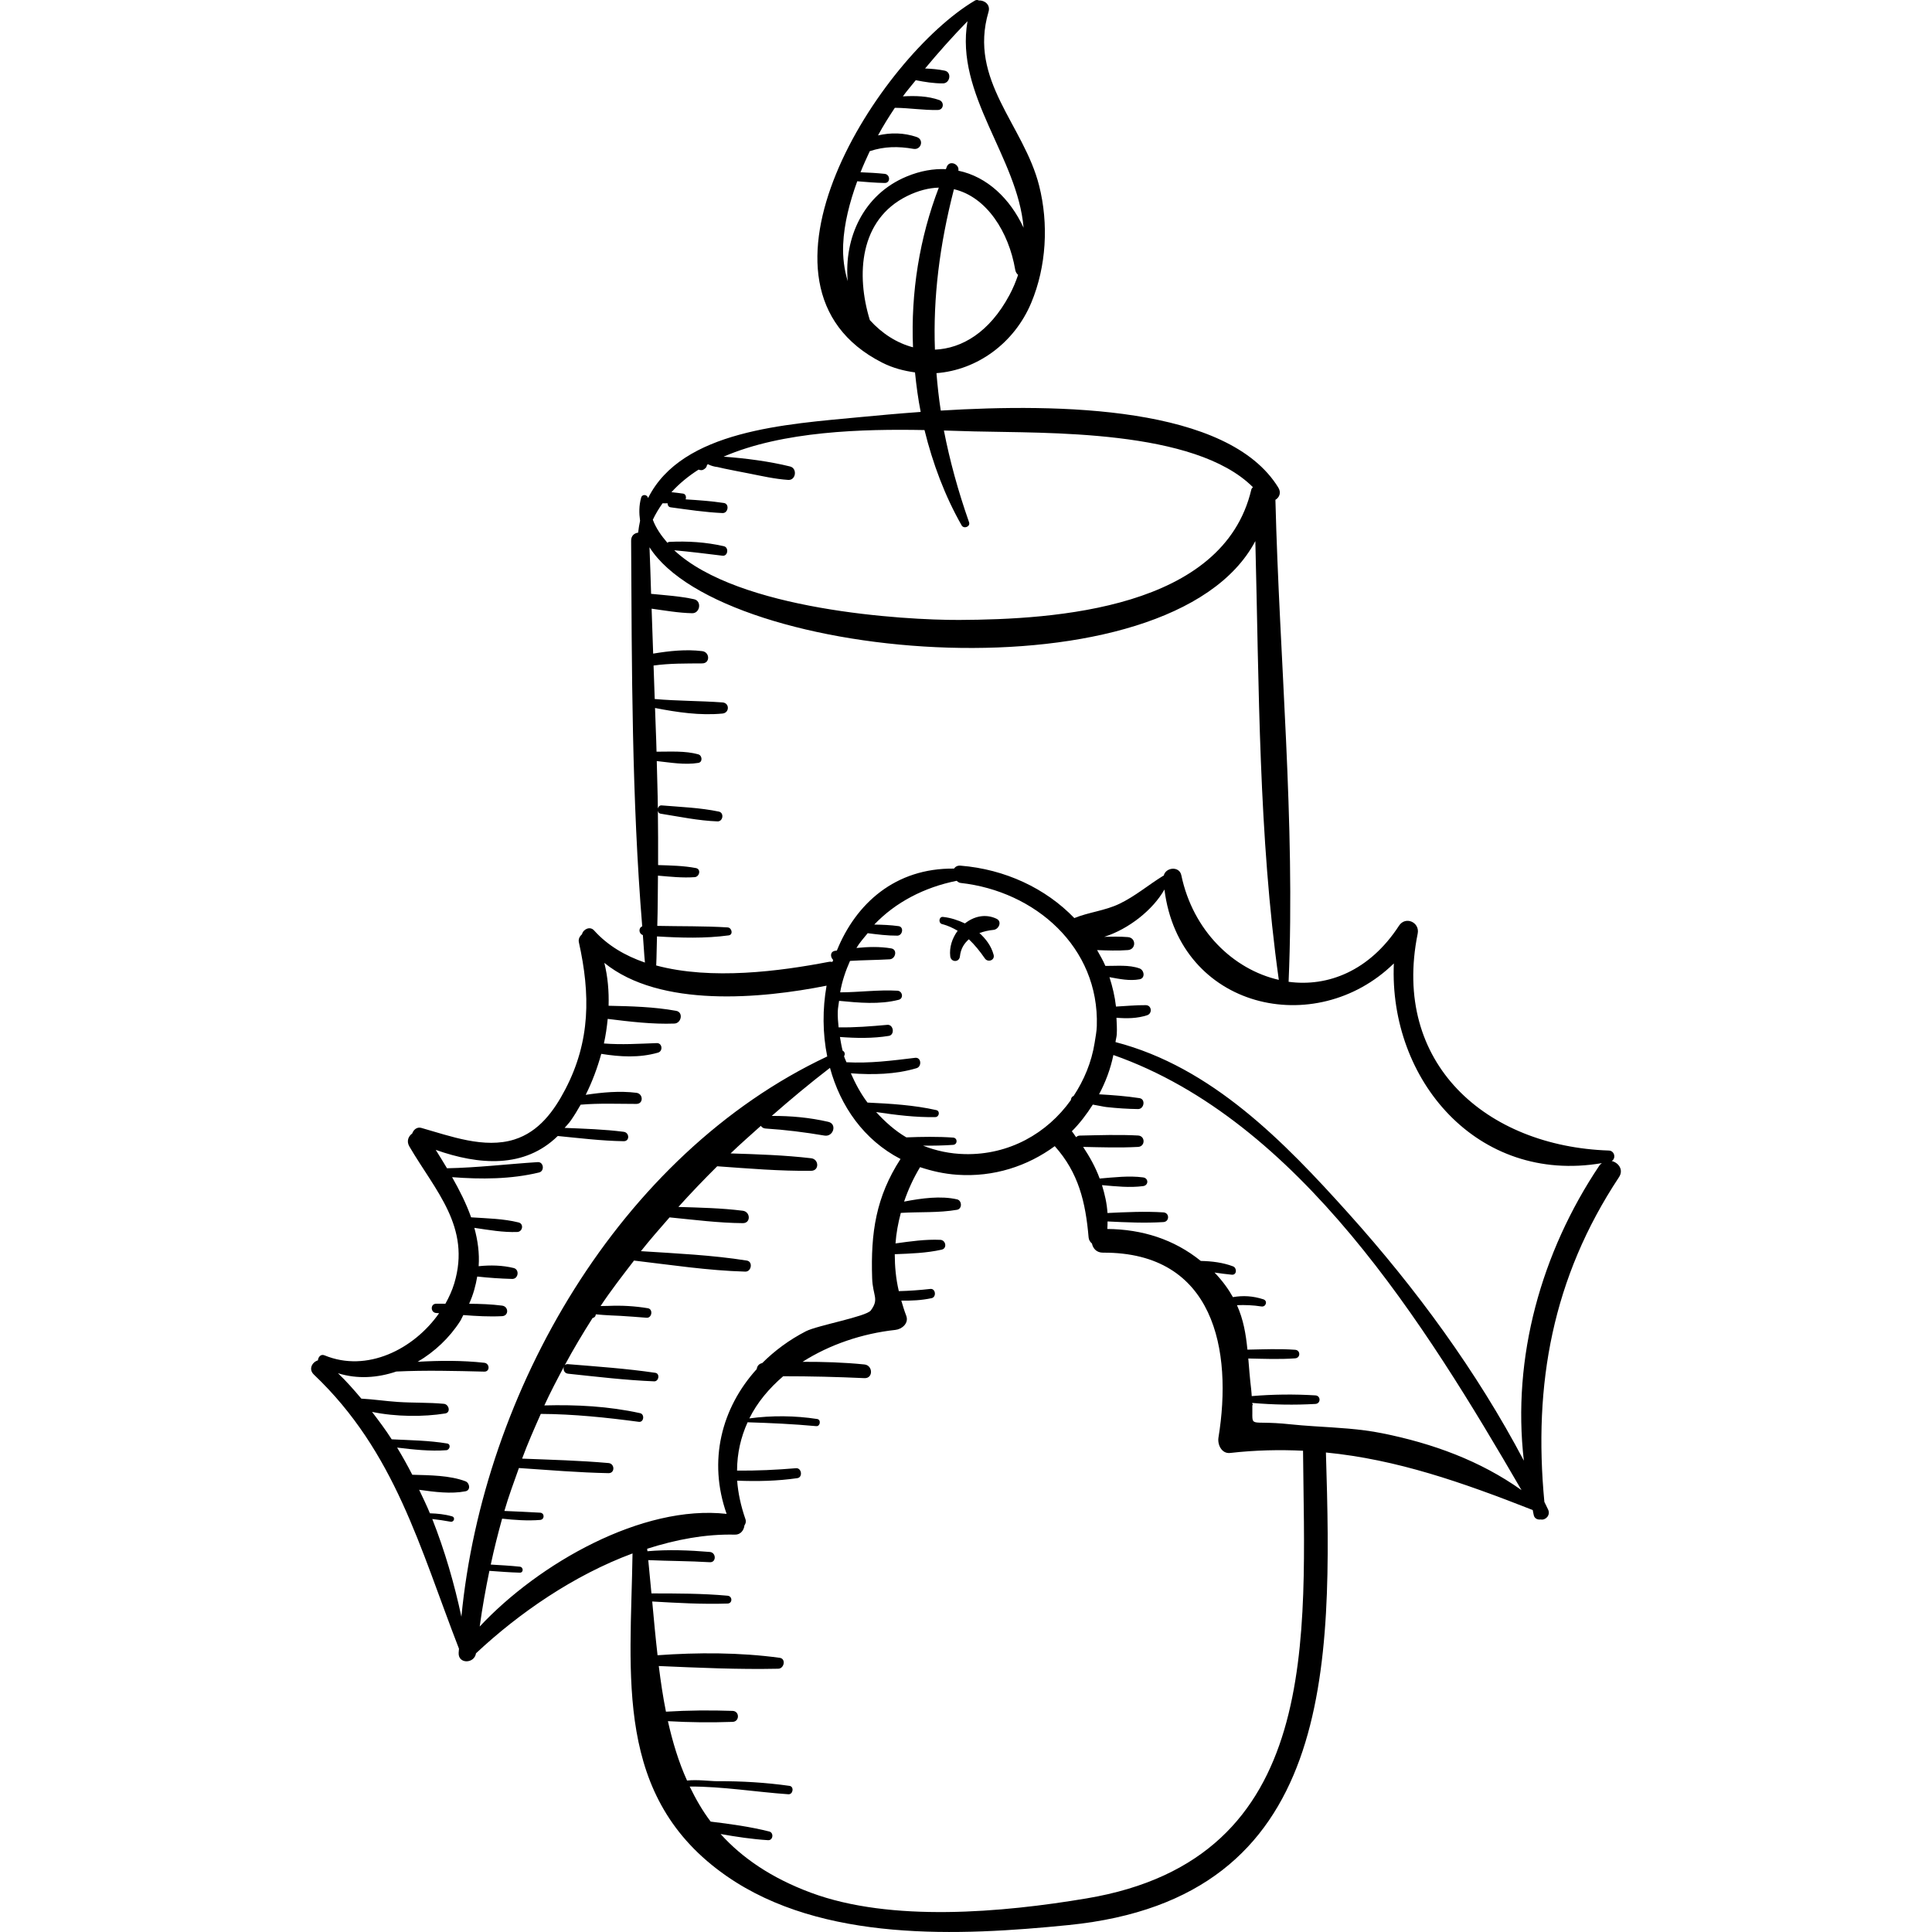 <?xml version="1.0" encoding="iso-8859-1"?>
<!-- Generator: Adobe Illustrator 18.0.0, SVG Export Plug-In . SVG Version: 6.00 Build 0)  -->
<!DOCTYPE svg PUBLIC "-//W3C//DTD SVG 1.1//EN" "http://www.w3.org/Graphics/SVG/1.1/DTD/svg11.dtd">
<svg version="1.1" id="Capa_1" xmlns="http://www.w3.org/2000/svg" xmlns:xlink="http://www.w3.org/1999/xlink" x="0px" y="0px"
	 viewBox="0 0 257.042 257.042" style="enable-background:new 0 0 257.042 257.042;" xml:space="preserve">
<g>
	<path d="M132.579,122.233c-1.49-0.705-3.025-0.308-4.198,0.622c-0.929-0.432-1.91-0.761-2.922-0.863
		c-0.549-0.055-0.646,0.815-0.128,0.95c0.791,0.205,1.46,0.523,2.08,0.893c-0.724,0.975-1.128,2.196-0.987,3.397
		c0.098,0.823,1.203,0.834,1.29,0c0.107-1.029,0.575-1.727,1.187-2.265c0.776,0.734,1.465,1.586,2.134,2.554
		c0.396,0.573,1.355,0.239,1.161-0.489c-0.317-1.188-1.032-2.114-1.889-2.894c0.589-0.209,1.213-0.361,1.87-0.421
		C132.882,123.654,133.363,122.604,132.579,122.233z"/>
	<path d="M214.429,154.463c0.602-0.341,0.383-1.364-0.377-1.39c-16.287-0.549-28.944-11.559-25.436-28.862
		c0.305-1.504-1.626-2.373-2.487-1.049c-3.919,6.023-9.465,8.165-14.688,7.461l0.001-0.002c0.907-21.286-1.221-42.815-1.755-64.121
		c0.516-0.313,0.808-0.937,0.383-1.632c-6.655-10.855-29.09-11.211-44.906-10.242c-0.259-1.667-0.436-3.325-0.573-4.981
		c5.414-0.411,10.362-3.991,12.607-9.354c2.028-4.844,2.333-10.525,1.051-15.597c-2.04-8.073-9.436-14.009-6.73-23.12
		c0.282-0.949-0.525-1.554-1.289-1.514c-0.158-0.073-0.336-0.098-0.525,0.014c-12.594,7.442-32.52,37.931-12.334,48.174
		c1.434,0.728,2.901,1.095,4.365,1.299c0.18,1.765,0.412,3.522,0.756,5.257c-3.04,0.222-5.788,0.473-7.984,0.684
		c-9.816,0.944-23.781,1.723-28.283,10.777c-0.09-0.469-0.778-0.573-0.922-0.063c-0.3,1.065-0.284,2.086-0.144,3.086
		c-0.113,0.504-0.194,1.034-0.259,1.579c-0.501,0.065-0.936,0.399-0.932,1.077c0.093,16.985,0.083,34.303,1.476,51.3
		c-0.513,0.203-0.483,0.973,0.087,1.162c0.105,1.216,0.154,2.445,0.275,3.658c-2.618-0.9-4.957-2.259-6.771-4.279
		c-0.545-0.606-1.451-0.147-1.599,0.506c-0.298,0.268-0.518,0.627-0.417,1.081c1.534,6.914,1.541,13.13-1.798,19.54
		c-1.505,2.888-3.508,5.66-6.787,6.691c-4,1.257-8.523-0.451-12.383-1.543c-0.578-0.164-1.043,0.254-1.208,0.746
		c-0.507,0.365-0.792,1.017-0.38,1.722c3.459,5.918,8.232,10.711,5.975,18.221c-0.281,0.934-0.692,1.835-1.18,2.706
		c-0.406,0-0.818,0.005-1.22-0.001c-0.799-0.012-0.786,1.184,0,1.233c0.126,0.008,0.256,0.02,0.382,0.029
		c-3.373,4.809-9.606,7.937-15.243,5.603c-0.495-0.205-0.836,0.22-0.879,0.667c-0.767,0.233-1.292,1.176-0.535,1.895
		c10.829,10.285,14.1,23.084,19.302,36.469c-0.009,0.187-0.035,0.377-0.043,0.564c-0.063,1.503,2.094,1.448,2.307,0.049
		c5.727-5.365,13.03-10.399,20.826-13.288c-0.239,16.31-2.549,32.479,12.54,42.942c12.703,8.808,30.924,7.963,45.506,6.497
		c35.434-3.561,35.077-34.261,34.206-62.869c9.441,0.928,18.077,3.949,27.516,7.655c0.052,0.244,0.084,0.489,0.149,0.732
		c0.113,0.424,0.54,0.583,0.917,0.523c0.62,0.135,1.331-0.548,0.982-1.311c-0.158-0.347-0.339-0.684-0.5-1.03
		c-1.485-15.641,1.069-29.808,9.924-43.192C216.053,155.629,215.333,154.688,214.429,154.463z M134.293,39.272
		c-2.665,4.962-6.326,7.092-9.906,7.247c-0.255-6.929,0.614-13.914,2.53-21.347c4.359,1.021,7.303,5.701,8.152,10.713
		c0.054,0.319,0.203,0.528,0.383,0.687C135.154,37.46,134.784,38.357,134.293,39.272z M112.179,32.527
		c0.12-2.8,0.875-5.672,1.872-8.41c1.217,0.105,2.433,0.205,3.65,0.227c0.797,0.015,0.76-1.132,0-1.214
		c-1.066-0.113-2.14-0.167-3.215-0.211c0.386-0.969,0.807-1.893,1.232-2.806c1.941-0.644,3.795-0.661,5.811-0.308
		c1.026,0.18,1.439-1.229,0.434-1.573c-1.713-0.585-3.448-0.608-5.149-0.215c0.686-1.276,1.449-2.486,2.239-3.674
		c1.917,0.015,3.819,0.335,5.727,0.29c0.782-0.018,0.885-1.071,0.179-1.322c-1.534-0.546-3.201-0.58-4.836-0.489
		c0.535-0.745,1.147-1.431,1.713-2.151c1.206,0.237,2.379,0.431,3.62,0.424c0.946-0.005,1.206-1.491,0.229-1.695
		c-0.873-0.182-1.737-0.25-2.609-0.286c1.793-2.155,3.661-4.255,5.645-6.289c-1.697,9.771,6.675,18.084,7.459,27.472
		c-1.782-3.84-4.822-6.784-8.674-7.586c0.166-0.848-1.123-1.436-1.517-0.581c-0.056,0.121-0.089,0.253-0.143,0.374
		c-1.635-0.07-3.382,0.215-5.229,0.983c-5.786,2.405-8.336,8.207-7.833,13.92C112.329,35.899,112.104,34.259,112.179,32.527z
		 M121.471,46.205c-2.159-0.561-4.145-1.848-5.741-3.615c-1.853-6.014-1.404-13.375,4.965-16.511c1.494-0.736,2.9-1.079,4.208-1.116
		C122.342,31.627,121.163,38.923,121.471,46.205z M88.151,66.957c0.223,0.003,0.445,0.018,0.669,0.005
		c0.002,0.25,0.11,0.492,0.403,0.532c2.301,0.314,4.581,0.661,6.902,0.766c0.754,0.034,0.951-1.225,0.182-1.341
		c-1.692-0.255-3.387-0.376-5.089-0.481c0.115-0.303,0.018-0.718-0.336-0.766c-0.512-0.069-1.032-0.139-1.552-0.189
		c1.047-1.147,2.26-2.145,3.611-3.003c0.211,0.077,0.462,0.118,0.645,0c0.055-0.036,0.11-0.071,0.165-0.107
		c0.203-0.13,0.285-0.325,0.313-0.529c0.045-0.026,0.091-0.051,0.137-0.076c0.388,0.196,0.805,0.322,1.257,0.369
		c0.303,0.069,0.605,0.138,0.907,0.206c1.062,0.227,2.133,0.422,3.198,0.633c1.758,0.348,3.52,0.757,5.31,0.874
		c1.028,0.067,1.23-1.543,0.242-1.788c-2.738-0.676-5.855-1.086-8.843-1.306c7.881-3.412,18.504-3.696,26.729-3.538
		c1.1,4.458,2.707,8.757,4.938,12.677c0.295,0.519,1.195,0.174,0.988-0.416c-1.47-4.186-2.574-8.224-3.345-12.201
		c1.456,0.042,2.829,0.087,4.032,0.118c9.425,0.248,29.328-0.347,37.079,7.42c-0.074,0.102-0.177,0.167-0.211,0.313
		c-3.721,15.871-26.073,17.297-38.858,17.351c-7.324,0.031-29.401-1.293-37.924-9.27c2.149,0.197,4.287,0.458,6.428,0.724
		c0.722,0.09,0.873-1.107,0.171-1.266c-2.387-0.542-4.806-0.696-7.25-0.574c-0.116,0.006-0.183,0.065-0.259,0.116
		c-0.819-0.943-1.515-1.943-1.936-3.062C87.224,68.365,87.666,67.643,88.151,66.957z M167.016,71.988
		c0.501,19.433,0.423,39.175,3.124,58.377c-6.048-1.378-11.429-6.539-12.972-13.924c-0.262-1.252-2.09-1.058-2.339,0.06
		c-0.021,0.009-0.044,0.002-0.063,0.014c-1.995,1.228-3.7,2.705-5.84,3.734c-1.908,0.917-4.085,1.115-5.993,1.896
		c-3.819-3.965-9.219-6.499-15.139-6.974c-0.422-0.034-0.688,0.142-0.867,0.39c-7.819-0.088-13.054,4.651-15.586,10.904
		c-0.081,0.013-0.164,0.024-0.244,0.037c-0.68,0.113-0.644,0.839-0.246,1.216c-0.03,0.088-0.072,0.168-0.101,0.256
		c-0.158-0.018-0.315-0.037-0.493-0.003c-6.452,1.241-15.588,2.46-22.952,0.48c0.066-1.283,0.057-2.579,0.105-3.866
		c3.182,0.191,6.377,0.291,9.538-0.137c0.633-0.086,0.429-1.026-0.143-1.061c-3.114-0.193-6.236-0.134-9.356-0.203
		c0.071-2.222,0.063-4.456,0.09-6.685c1.624,0.142,3.263,0.317,4.882,0.202c0.649-0.046,0.889-1.072,0.164-1.21
		c-1.648-0.315-3.345-0.342-5.027-0.396c0.02-2.406-0.009-4.818-0.03-7.228c0.038,0.185,0.132,0.352,0.355,0.388
		c2.509,0.399,5.035,0.935,7.578,1.027c0.737,0.027,0.916-1.15,0.176-1.304c-2.494-0.52-5.072-0.609-7.605-0.823
		c-0.277-0.023-0.443,0.183-0.506,0.417c-0.019-2.105-0.104-4.209-0.146-6.315c1.832,0.197,3.732,0.539,5.533,0.242
		c0.598-0.099,0.521-0.986,0-1.134c-1.752-0.495-3.714-0.35-5.562-0.356c-0.043-1.945-0.146-3.871-0.201-5.814
		c2.949,0.573,5.99,1.027,8.977,0.739c0.942-0.091,0.96-1.409,0-1.479c-3.007-0.22-6.012-0.186-9.018-0.454
		c-0.043-1.489-0.109-2.965-0.154-4.454c2.168-0.304,4.294-0.267,6.475-0.285c1.078-0.009,1.014-1.507,0-1.631
		c-2.175-0.267-4.373-0.027-6.529,0.33c-0.062-1.997-0.142-3.983-0.206-5.979c1.789,0.248,3.591,0.566,5.395,0.605
		c1.052,0.022,1.31-1.632,0.252-1.862c-1.871-0.409-3.809-0.526-5.715-0.717c-0.07-2.066-0.122-4.144-0.213-6.196
		C96.232,88.256,155.777,93.251,167.016,71.988z M126.803,151.35c-2.061-0.145-4.144-0.108-6.218-0.028
		c-1.519-0.89-2.831-2.07-4.021-3.371c2.621,0.394,5.304,0.724,7.877,0.672c0.519-0.011,0.663-0.81,0.126-0.931
		c-2.933-0.664-6.095-0.857-9.151-1.001c-0.901-1.188-1.607-2.515-2.215-3.893c2.92,0.215,5.938,0.156,8.744-0.683
		c0.722-0.216,0.629-1.476-0.187-1.378c-3.078,0.371-6.043,0.76-9.144,0.588c-0.094-0.272-0.236-0.522-0.318-0.799
		c0.181-0.286,0.083-0.614-0.189-0.742c-0.152-0.599-0.252-1.21-0.357-1.82c2.167,0.164,4.351,0.205,6.5-0.143
		c0.826-0.134,0.642-1.546-0.2-1.471c-2.173,0.195-4.302,0.372-6.478,0.333c-0.073-0.71-0.135-1.421-0.109-2.144
		c0.018-0.483,0.123-0.917,0.173-1.382c2.614,0.255,5.371,0.515,7.927-0.139c0.696-0.178,0.512-1.172-0.164-1.21
		c-2.526-0.144-5.078,0.21-7.621,0.219c0.256-1.509,0.735-2.881,1.313-4.183c1.759-0.112,3.51-0.111,5.282-0.214
		c0.78-0.046,1.066-1.306,0.197-1.452c-1.521-0.257-3.078-0.212-4.625-0.056c0.423-0.718,0.981-1.324,1.497-1.965
		c1.313,0.168,2.635,0.334,3.943,0.327c0.699-0.004,0.912-1.162,0.172-1.266c-1.071-0.15-2.156-0.19-3.241-0.208
		c2.818-2.964,6.653-4.958,10.957-5.822c0.158,0.113,0.29,0.256,0.52,0.281c9.902,1.089,18.473,8.524,18.132,19.033
		c-0.024,0.753-0.17,1.472-0.284,2.2c-0.003,0.01-0.001,0.019-0.004,0.029c-0.409,2.597-1.415,4.978-2.796,7.078
		c-0.057,0.044-0.131,0.053-0.183,0.107c-0.109,0.114-0.17,0.278-0.186,0.446c-3.148,4.417-8.206,7.315-14.101,7.187
		c-1.977-0.043-3.844-0.443-5.566-1.127c1.336,0.014,2.672-0.01,3.996-0.104C127.425,152.274,127.426,151.394,126.803,151.35z
		 M61.386,215.098c-0.935-4.38-2.208-8.774-3.874-13.001c0.81,0.087,1.616,0.212,2.438,0.359c0.461,0.082,0.661-0.578,0.196-0.713
		c-0.966-0.28-1.954-0.375-2.948-0.406c-0.434-1.064-0.945-2.09-1.431-3.128c2.079,0.295,4.235,0.57,6.155,0.201
		c0.734-0.141,0.575-1.117,0-1.335c-2.095-0.791-4.683-0.797-7.071-0.867c-0.63-1.231-1.303-2.436-2.016-3.614
		c2.176,0.264,4.399,0.508,6.54,0.349c0.475-0.035,0.66-0.803,0.12-0.894c-2.416-0.405-4.916-0.433-7.382-0.555
		c-0.809-1.265-1.706-2.463-2.615-3.65c3.177,0.665,6.876,0.671,9.731,0.211c0.779-0.125,0.505-1.221-0.174-1.285
		c-2.033-0.191-4.089-0.113-6.127-0.249c-1.613-0.107-3.236-0.353-4.855-0.441c-0.988-1.168-1.993-2.323-3.107-3.379
		c2.584,0.807,5.259,0.62,7.761-0.227c3.909-0.186,7.788-0.082,11.708,0.013c0.772,0.019,0.734-1.094,0-1.176
		c-2.936-0.325-5.911-0.303-8.871-0.133c2.247-1.32,4.231-3.178,5.661-5.412c0.175-0.274,0.258-0.533,0.414-0.804
		c1.727,0.133,3.457,0.234,5.161,0.146c0.925-0.048,0.876-1.291,0-1.403c-1.44-0.185-2.911-0.236-4.385-0.247
		c0.564-1.238,0.873-2.438,1.078-3.622c1.543,0.172,3.113,0.277,4.647,0.318c0.829,0.022,1.011-1.253,0.197-1.453
		c-1.495-0.366-3.097-0.406-4.655-0.239c0.122-1.745-0.12-3.439-0.574-5.105c1.894,0.278,3.83,0.624,5.718,0.55
		c0.706-0.028,0.9-1.084,0.171-1.266c-2.031-0.509-4.216-0.539-6.318-0.682c-0.634-1.803-1.527-3.576-2.529-5.344
		c3.868,0.298,7.83,0.284,11.574-0.624c0.756-0.183,0.613-1.43-0.187-1.378c-4.053,0.261-8.021,0.741-12.066,0.818
		c-0.485-0.815-0.986-1.63-1.5-2.447c5.775,2.041,11.805,2.49,16.236-1.846c2.916,0.286,5.844,0.649,8.771,0.693
		c0.829,0.012,0.774-1.152,0-1.251c-2.599-0.333-5.236-0.413-7.86-0.521c0.274-0.329,0.566-0.604,0.824-0.977
		c0.464-0.67,0.899-1.379,1.311-2.11c2.476-0.211,4.932-0.105,7.412-0.102c0.978,0.001,0.918-1.367,0-1.479
		c-2.256-0.277-4.504-0.06-6.741,0.27c0.858-1.716,1.549-3.559,2.071-5.451c2.527,0.405,5.06,0.551,7.551-0.163
		c0.684-0.196,0.572-1.294-0.171-1.267c-2.364,0.086-4.677,0.235-7.028,0.05c0.242-1.081,0.396-2.175,0.505-3.27
		c2.91,0.36,5.961,0.731,8.872,0.62c0.924-0.035,1.229-1.512,0.229-1.694c-2.91-0.531-6.006-0.614-8.983-0.674
		c0.056-1.938-0.106-3.862-0.568-5.707c7.416,6.019,20.896,4.764,29.568,3.034c-0.548,3.087-0.539,6.324,0.088,9.418
		C82.385,153.583,64.282,185.156,61.386,215.098z M63.822,216.402c0.346-2.537,0.793-4.991,1.288-7.409
		c1.348,0.096,2.697,0.206,4.047,0.241c0.522,0.014,0.499-0.743,0-0.796c-1.283-0.136-2.575-0.202-3.864-0.281
		c0.443-2.083,0.959-4.109,1.511-6.108c1.682,0.18,3.371,0.306,5.053,0.171c0.618-0.05,0.626-0.927,0-0.967
		c-1.585-0.102-3.169-0.151-4.752-0.228c0.564-1.963,1.267-3.825,1.934-5.711c3.969,0.266,7.943,0.605,11.919,0.682
		c0.878,0.017,0.85-1.271,0-1.346c-3.82-0.338-7.663-0.436-11.494-0.588c0.752-2.037,1.616-3.996,2.487-5.95
		c4.381,0.023,8.703,0.479,13.053,1.056c0.656,0.087,0.797-1.014,0.156-1.155c-4.197-0.921-8.458-1.143-12.737-1.03
		c0.824-1.785,1.73-3.514,2.653-5.234c-0.213,0.353-0.06,0.956,0.494,1.014c3.817,0.4,7.62,0.861,11.456,1.017
		c0.637,0.026,0.806-1.04,0.154-1.136c-3.854-0.566-7.728-0.831-11.609-1.151c-0.197-0.016-0.34,0.05-0.44,0.152
		c1.155-2.147,2.404-4.234,3.708-6.286c0.184-0.041,0.356-0.161,0.401-0.346c0.009-0.038,0.019-0.076,0.028-0.115
		c0.004-0.014-0.007-0.021-0.005-0.035c1.189,0.129,3.056,0.192,3.248,0.203c1.173,0.064,2.345,0.165,3.516,0.254
		c0.715,0.054,0.891-1.146,0.171-1.266c-1.747-0.291-3.485-0.387-5.256-0.31c-0.305,0.013-0.668,0.009-1.036,0.018
		c1.376-2.079,2.921-4.059,4.448-6.051c4.92,0.58,9.85,1.332,14.803,1.471c0.823,0.023,1.047-1.337,0.199-1.471
		c-4.654-0.737-9.379-0.945-14.082-1.25c1.208-1.531,2.515-3.009,3.809-4.495c3.238,0.315,6.493,0.743,9.747,0.768
		c1.093,0.008,1.021-1.52,0-1.65c-2.834-0.36-5.709-0.416-8.57-0.507c1.649-1.838,3.381-3.636,5.163-5.411
		c4.163,0.297,8.33,0.654,12.503,0.603c1.101-0.013,1.041-1.547,0-1.669c-3.557-0.416-7.142-0.531-10.724-0.644
		c1.291-1.243,2.669-2.449,4.023-3.666c0.136,0.19,0.335,0.337,0.638,0.356c2.625,0.166,5.24,0.496,7.833,0.937
		c1.181,0.201,1.712-1.55,0.504-1.829c-2.497-0.575-4.978-0.797-7.524-0.787c2.478-2.171,5.037-4.311,7.75-6.395
		c1.386,5.103,4.507,9.597,9.385,12.125c-3.262,5.04-3.978,9.79-3.775,15.859c0.081,2.386,0.97,2.737-0.178,4.292
		c-0.605,0.821-7.122,1.99-8.638,2.771c-2.226,1.147-4.166,2.591-5.813,4.234c-0.441,0.088-0.687,0.418-0.722,0.793
		c-4.699,5.179-6.503,12.207-4.01,19.269C85.443,200.144,71.657,208.013,63.822,216.402z M144.576,252.57
		c-11.189,1.88-26.018,3.214-36.688-0.755c-5.272-1.961-9.142-4.626-12.018-7.809c2.095,0.371,4.196,0.689,6.318,0.82
		c0.665,0.041,0.794-0.995,0.156-1.155c-2.553-0.641-5.171-0.998-7.791-1.317c-1.112-1.459-2-3.036-2.794-4.664
		c4.314-0.023,8.871,0.732,13.129,1.027c0.631,0.043,0.79-1.028,0.152-1.117c-3.184-0.448-6.362-0.637-9.578-0.62
		c-0.926,0.005-2.682-0.243-4.054-0.088c-1.124-2.48-1.923-5.138-2.545-7.9c2.858,0.167,5.766,0.193,8.611,0.093
		c0.939-0.033,0.941-1.427,0-1.46c-2.931-0.103-5.932-0.078-8.872,0.104c-0.399-1.974-0.697-4.01-0.956-6.074
		c5.272,0.23,10.628,0.474,15.897,0.36c0.795-0.017,1.053-1.336,0.197-1.452c-5.311-0.725-10.903-0.728-16.255-0.342
		c-0.27-2.352-0.491-4.743-0.71-7.151c3.344,0.191,6.672,0.385,10.027,0.274c0.68-0.023,0.661-0.983,0-1.043
		c-3.377-0.307-6.746-0.302-10.13-0.305c-0.134-1.473-0.277-2.952-0.423-4.431c2.727,0.124,5.462,0.115,8.189,0.279
		c0.882,0.053,0.867-1.293,0-1.365c-2.75-0.23-5.544-0.338-8.302-0.096c-0.011-0.11-0.02-0.22-0.032-0.331
		c3.843-1.229,7.771-1.971,11.683-1.877c0.745,0.018,1.188-0.591,1.257-1.225c0.162-0.233,0.246-0.511,0.133-0.834
		c-0.622-1.786-0.978-3.495-1.103-5.121c2.68,0.104,5.343,0.054,8.009-0.335c0.745-0.109,0.576-1.386-0.179-1.322
		c-2.613,0.22-5.223,0.343-7.842,0.318c0.004-2.338,0.521-4.479,1.401-6.429c3.051,0.094,6.071,0.23,9.134,0.514
		c0.537,0.05,0.669-0.866,0.129-0.95c-2.923-0.452-6.047-0.488-9.03-0.079c1.062-2.146,2.635-4.004,4.503-5.61
		c3.605-0.003,7.212,0.087,10.81,0.252c1.188,0.054,1.143-1.704,0-1.82c-2.751-0.281-5.488-0.358-8.229-0.352
		c3.584-2.285,7.909-3.763,12.357-4.247c0.861-0.094,1.814-0.889,1.434-1.882c-0.26-0.678-0.459-1.345-0.655-2.012
		c1.348,0.02,2.691-0.038,4.027-0.327c0.677-0.146,0.542-1.31-0.166-1.229c-1.407,0.16-2.797,0.258-4.194,0.293
		c-0.394-1.668-0.534-3.299-0.539-4.913c2.097-0.081,4.231-0.151,6.245-0.606c0.755-0.17,0.548-1.27-0.176-1.304
		c-1.961-0.09-3.983,0.198-5.97,0.476c0.095-1.369,0.352-2.72,0.705-4.061c2.504-0.155,5.054,0.009,7.482-0.414
		c0.707-0.123,0.667-1.237,0-1.389c-2.162-0.494-4.697-0.155-7.044,0.299c0.525-1.541,1.212-3.069,2.124-4.582
		c1.527,0.505,3.149,0.89,4.96,1.013c4.846,0.331,9.348-1.15,12.961-3.807c3.173,3.545,4.098,7.438,4.505,12.152
		c0.03,0.342,0.211,0.603,0.445,0.802c0.131,0.652,0.606,1.221,1.471,1.216c14.832-0.078,17.249,12.997,15.359,24.603
		c-0.149,0.914,0.41,2.177,1.558,2.046c3.378-0.385,6.58-0.444,9.694-0.297C173.577,217.875,176.084,247.276,144.576,252.57z
		 M183.87,190.683c-2.987-0.598-5.921-0.725-8.89-0.919c-0.077-0.007-0.152-0.018-0.229-0.015c-1.045-0.069-2.095-0.149-3.154-0.261
		c-5.705-0.608-4.905,0.712-4.981-2.526c0.059-0.031,0.101-0.092,0.038-0.144c-0.013-0.016-0.026-0.031-0.039-0.046
		c-0.001-0.038-0.005-0.08-0.007-0.12c2.786,0.247,5.619,0.293,8.4,0.134c0.732-0.042,0.732-1.092,0-1.138
		c-2.804-0.174-5.663-0.143-8.473,0.096c-0.024-0.299-0.03-0.538-0.072-0.891c-0.179-1.476-0.277-2.83-0.385-4.114
		c2.077,0.042,4.162,0.133,6.234-0.02c0.731-0.054,0.733-1.083,0-1.138c-2.109-0.156-4.234-0.059-6.349-0.018
		c-0.207-2.098-0.538-4.012-1.391-5.918c1.084-0.041,2.17-0.001,3.246,0.171c0.616,0.099,0.878-0.751,0.262-0.951
		c-1.4-0.453-2.697-0.521-4.048-0.29c-0.597-1.066-1.365-2.138-2.424-3.25c-0.008-0.009-0.018-0.014-0.027-0.023
		c0.765,0.106,1.528,0.223,2.304,0.291c0.682,0.06,0.71-0.908,0.151-1.117c-1.355-0.509-2.814-0.684-4.279-0.716
		c-3.559-2.875-7.783-4.213-12.437-4.253c0.033-0.333,0.025-0.667,0.032-1.001c2.477,0.118,4.958,0.238,7.431,0.083
		c0.829-0.052,0.831-1.237,0-1.29c-2.476-0.155-4.96-0.034-7.44,0.084c-0.073-1.257-0.358-2.493-0.73-3.708
		c1.827,0.159,3.707,0.365,5.473,0.128c0.742-0.099,0.744-1.057,0-1.157c-1.866-0.25-3.857-0.01-5.782,0.151
		c-0.547-1.498-1.326-2.89-2.201-4.209c2.438,0.052,4.872,0.132,7.31,0.001c0.975-0.052,0.977-1.464,0-1.517
		c-2.585-0.139-5.166-0.041-7.754,0.01c-0.217,0.004-0.369,0.098-0.489,0.215c-0.201-0.253-0.356-0.548-0.569-0.788
		c1.064-1.064,1.976-2.272,2.791-3.549c0.717,0.118,1.437,0.286,1.801,0.326c1.41,0.155,2.796,0.249,4.215,0.268
		c0.808,0.011,1.038-1.323,0.197-1.453c-1.794-0.276-3.572-0.405-5.381-0.511c0.86-1.62,1.523-3.365,1.905-5.228
		c24.717,8.685,41.529,35.903,54.3,57.891C196.935,194.343,190.609,192.032,183.87,190.683z M212.773,155.094
		c-7.726,11.536-11.626,25.505-10.032,39.242c-6.269-11.889-14.341-22.89-23.294-32.86c-8.631-9.612-18.253-19.516-31.037-22.831
		c0.04-0.352,0.148-0.68,0.17-1.038c0.047-0.754-0.011-1.473-0.041-2.201c1.378,0.115,2.767,0.1,4.084-0.335
		c0.717-0.237,0.611-1.333-0.182-1.341c-1.329-0.013-2.642,0.122-3.965,0.189c-0.154-1.363-0.467-2.661-0.869-3.915
		c1.331,0.244,2.674,0.529,4.005,0.286c0.791-0.145,0.627-1.217,0-1.445c-1.412-0.511-3.06-0.32-4.549-0.335
		c-0.304-0.739-0.721-1.41-1.1-2.105c1.369,0.05,2.747,0.104,4.1-0.003c1.109-0.088,1.111-1.637,0-1.726
		c-1.04-0.083-2.096-0.068-3.151-0.034c3.255-1.029,6.489-3.596,8.011-6.298c1.988,15.886,20.114,20.007,30.522,9.834
		c-0.676,15.45,11.076,29.402,27.675,26.57C212.998,154.848,212.874,154.944,212.773,155.094z"/>
</g>
<g>
</g>
<g>
</g>
<g>
</g>
<g>
</g>
<g>
</g>
<g>
</g>
<g>
</g>
<g>
</g>
<g>
</g>
<g>
</g>
<g>
</g>
<g>
</g>
<g>
</g>
<g>
</g>
<g>
</g>
</svg>
